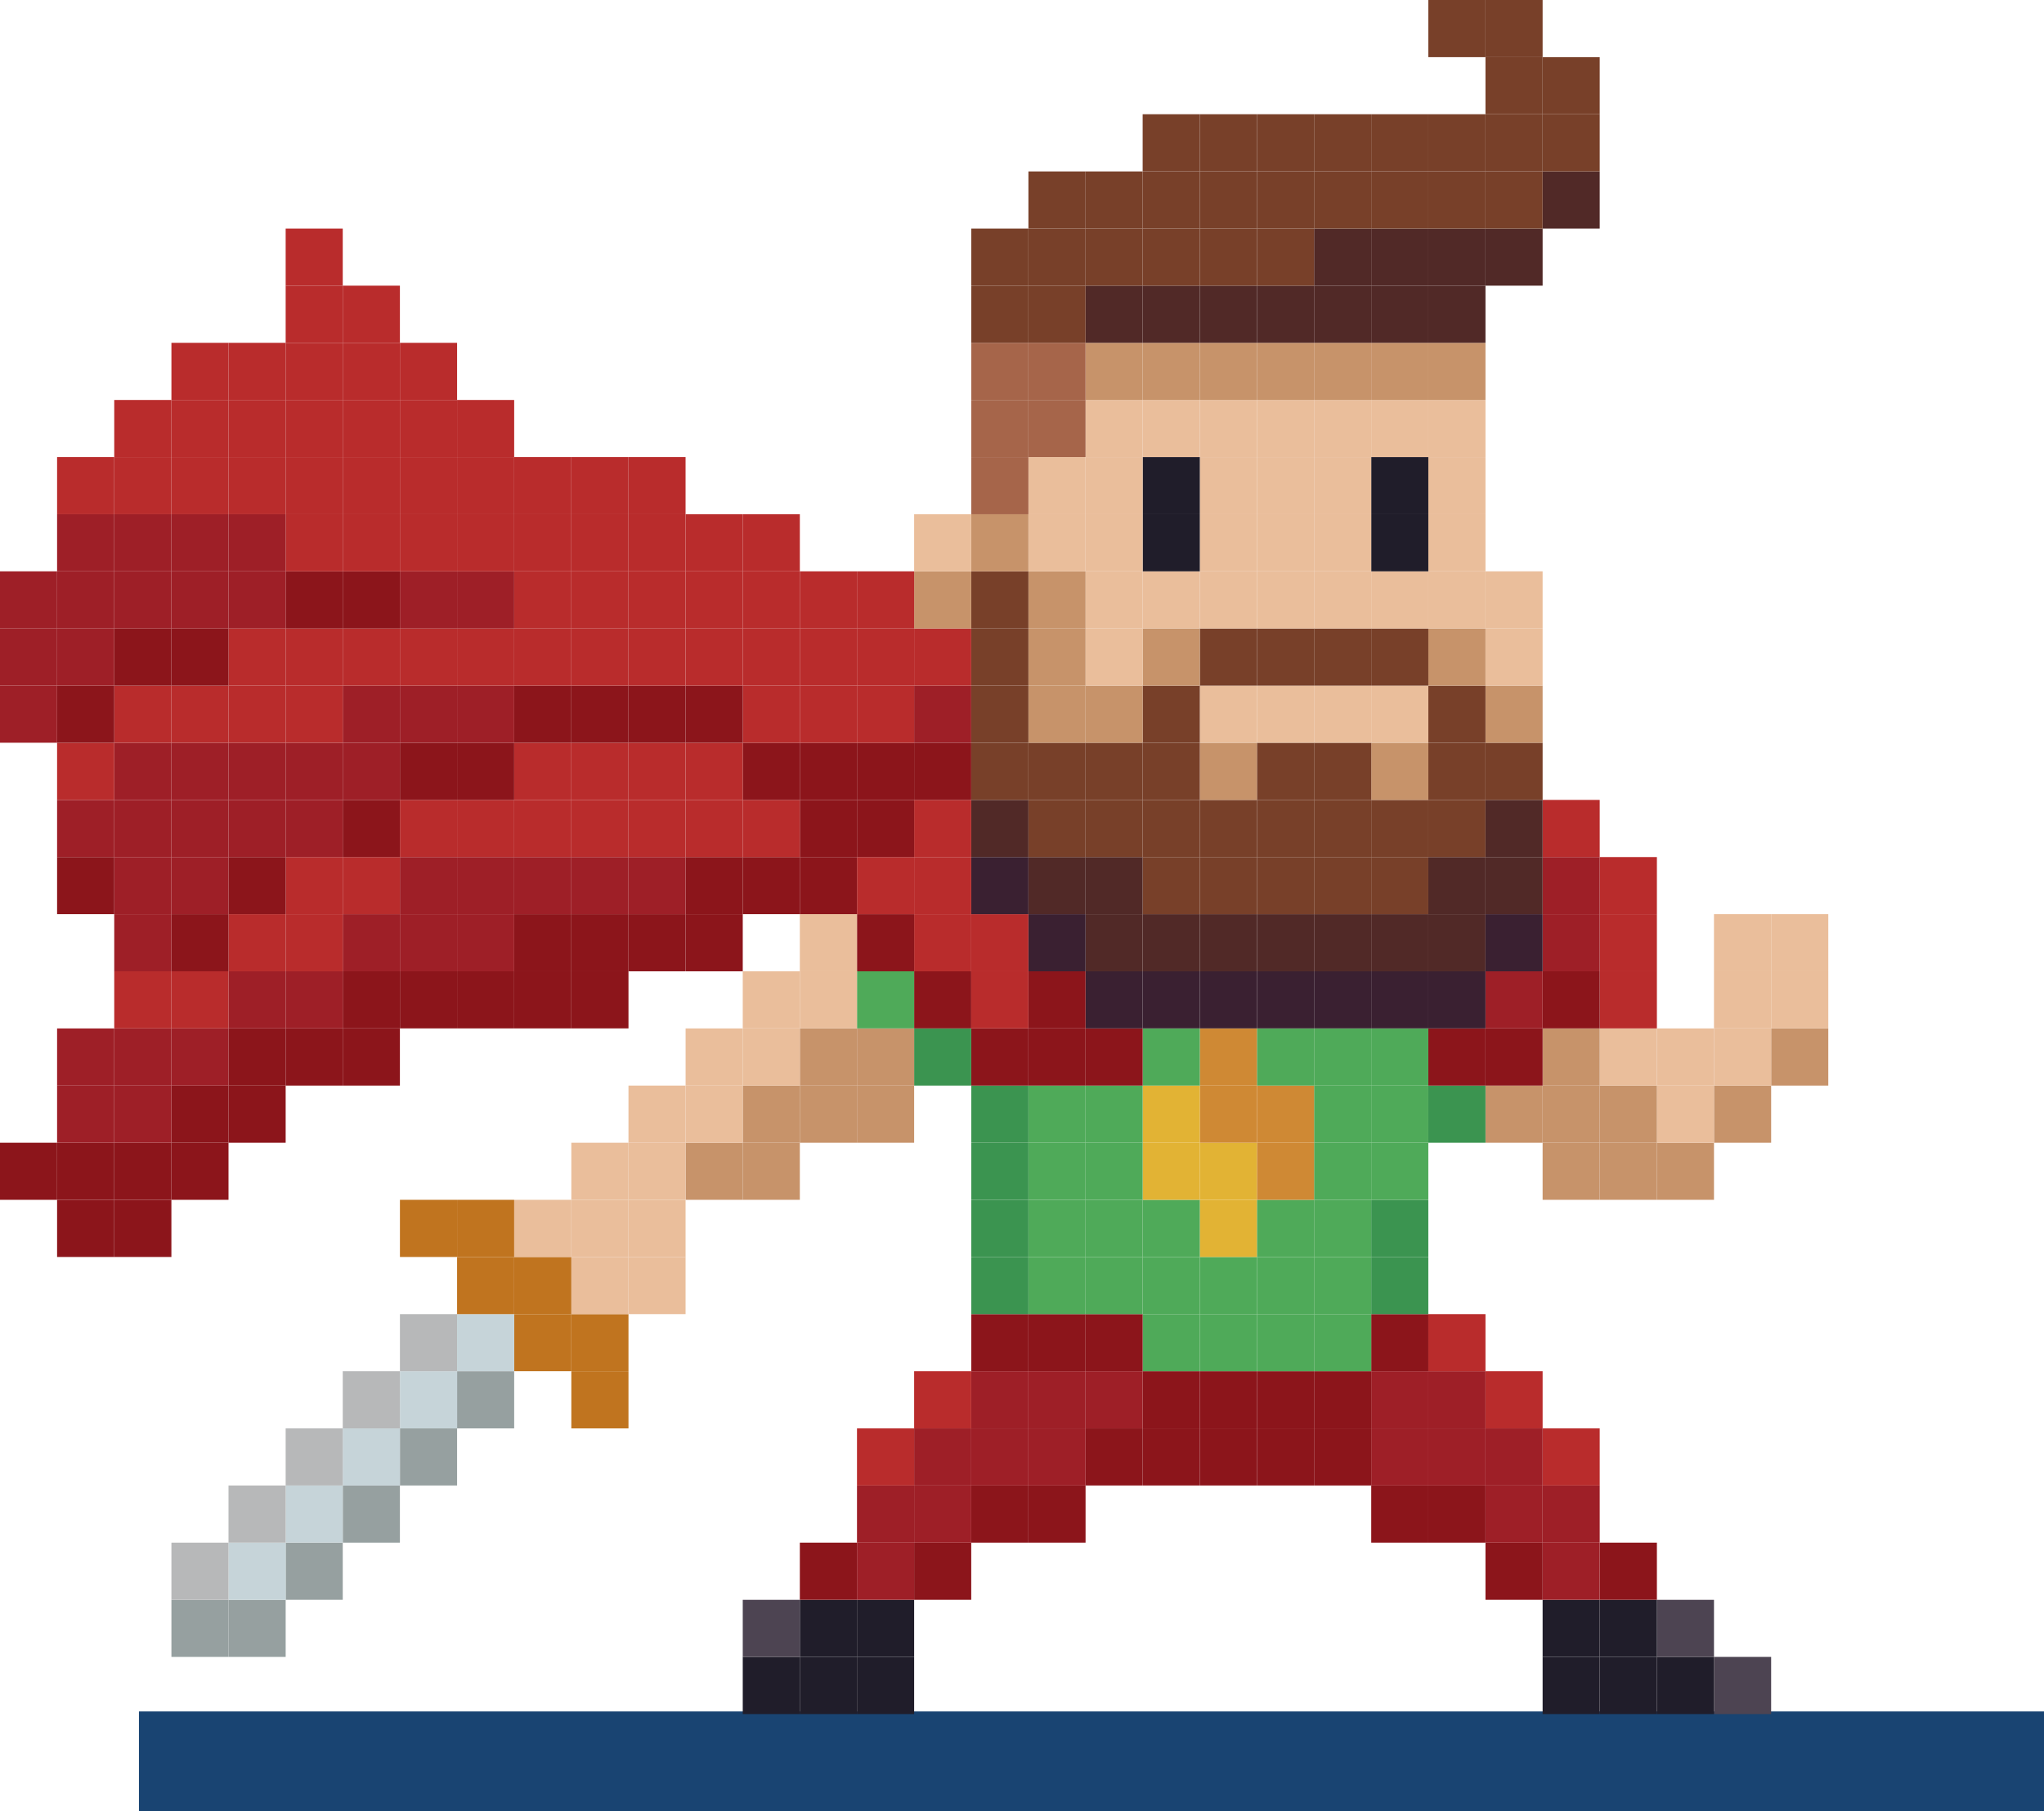 <svg xmlns="http://www.w3.org/2000/svg" viewBox="0 0 654.49 580"><defs><style>.cls-1{fill:#194472;}.cls-2{fill:#9e1f27;}.cls-3{fill:#c7936a;}.cls-4{fill:#eabe9b;}.cls-5{fill:#4d4452;}.cls-6{fill:#201d2a;}.cls-7{fill:#8c151b;}.cls-8{fill:#b92c2c;}.cls-9{fill:#512927;}.cls-10{fill:#784029;}.cls-11{fill:#3a2031;}.cls-12{fill:#3b9450;}.cls-13{fill:#4faa59;}.cls-14{fill:#cf8934;}.cls-15{fill:#e2b334;}.cls-16{fill:#a6654a;}.cls-17{fill:#c0741f;}.cls-18{fill:#96a0a0;}.cls-19{fill:#c6d4d9;}.cls-20{fill:#b7b8b9;}</style></defs><title>man_1</title><g id="Слой_2" data-name="Слой 2"><g id="Слайд_1" data-name="Слайд 1"><g id="Игровые_ватоматы" data-name="Игровые ватоматы"><rect class="cls-1" x="44.49" y="548" width="610" height="32"/><rect class="cls-2" x="292.71" y="219.54" width="18.28" height="18.28"/><rect class="cls-3" x="567.12" y="329.3" width="18.3" height="18.3"/><rect class="cls-4" x="567.12" y="311.01" width="18.3" height="18.28"/><rect class="cls-4" x="567.12" y="292.71" width="18.3" height="18.3"/><rect class="cls-5" x="548.82" y="530.54" width="18.3" height="18.3"/><rect class="cls-3" x="548.82" y="347.6" width="18.3" height="18.3"/><rect class="cls-4" x="548.82" y="329.3" width="18.3" height="18.3"/><rect class="cls-4" x="548.82" y="311.01" width="18.3" height="18.28"/><rect class="cls-4" x="548.82" y="292.71" width="18.3" height="18.3"/><rect class="cls-6" x="530.54" y="530.54" width="18.28" height="18.3"/><rect class="cls-5" x="530.54" y="512.26" width="18.28" height="18.28"/><rect class="cls-3" x="530.54" y="365.9" width="18.28" height="18.28"/><rect class="cls-4" x="530.54" y="347.6" width="18.28" height="18.3"/><rect class="cls-4" x="530.54" y="329.3" width="18.28" height="18.3"/><rect class="cls-6" x="512.24" y="530.54" width="18.3" height="18.3"/><rect class="cls-6" x="512.24" y="512.26" width="18.3" height="18.28"/><rect class="cls-7" x="512.24" y="493.95" width="18.3" height="18.3"/><rect class="cls-3" x="512.24" y="365.9" width="18.3" height="18.28"/><rect class="cls-3" x="512.24" y="347.6" width="18.3" height="18.3"/><rect class="cls-4" x="512.24" y="329.3" width="18.3" height="18.3"/><rect class="cls-8" x="512.24" y="311.01" width="18.3" height="18.28"/><rect class="cls-8" x="512.24" y="292.71" width="18.3" height="18.3"/><rect class="cls-8" x="512.24" y="274.43" width="18.3" height="18.28"/><rect class="cls-6" x="493.95" y="530.54" width="18.28" height="18.3"/><rect class="cls-6" x="493.95" y="512.26" width="18.28" height="18.28"/><rect class="cls-2" x="493.95" y="493.95" width="18.28" height="18.3"/><rect class="cls-2" x="493.95" y="475.65" width="18.28" height="18.3"/><rect class="cls-8" x="493.95" y="457.37" width="18.28" height="18.28"/><rect class="cls-3" x="493.95" y="365.9" width="18.28" height="18.28"/><rect class="cls-3" x="493.95" y="347.6" width="18.28" height="18.3"/><rect class="cls-3" x="493.95" y="329.3" width="18.28" height="18.3"/><rect class="cls-7" x="493.95" y="311.01" width="18.28" height="18.28"/><rect class="cls-2" x="493.95" y="292.71" width="18.28" height="18.3"/><rect class="cls-2" x="493.95" y="274.43" width="18.28" height="18.28"/><rect class="cls-8" x="493.95" y="256.13" width="18.28" height="18.3"/><rect class="cls-9" x="493.95" y="54.89" width="18.28" height="18.3"/><rect class="cls-10" x="493.95" y="36.58" width="18.28" height="18.3"/><rect class="cls-10" x="493.95" y="18.3" width="18.28" height="18.28"/><rect class="cls-7" x="475.65" y="493.95" width="18.3" height="18.3"/><rect class="cls-2" x="475.65" y="475.65" width="18.3" height="18.3"/><rect class="cls-2" x="475.65" y="457.37" width="18.3" height="18.28"/><rect class="cls-8" x="475.65" y="439.07" width="18.3" height="18.3"/><rect class="cls-3" x="475.65" y="347.6" width="18.3" height="18.3"/><rect class="cls-7" x="475.65" y="329.3" width="18.3" height="18.3"/><rect class="cls-2" x="475.65" y="311.01" width="18.3" height="18.28"/><rect class="cls-11" x="475.65" y="292.71" width="18.3" height="18.3"/><rect class="cls-9" x="475.65" y="274.43" width="18.3" height="18.28"/><rect class="cls-9" x="475.65" y="256.13" width="18.3" height="18.3"/><rect class="cls-10" x="475.65" y="237.83" width="18.3" height="18.3"/><rect class="cls-3" x="475.65" y="219.54" width="18.3" height="18.28"/><rect class="cls-4" x="475.65" y="201.24" width="18.3" height="18.3"/><rect class="cls-4" x="475.65" y="182.94" width="18.3" height="18.3"/><rect class="cls-9" x="475.65" y="73.19" width="18.3" height="18.28"/><rect class="cls-10" x="475.65" y="54.89" width="18.3" height="18.3"/><rect class="cls-10" x="475.65" y="36.58" width="18.3" height="18.3"/><rect class="cls-10" x="475.65" y="18.3" width="18.3" height="18.28"/><rect class="cls-10" x="475.65" width="18.3" height="18.3"/><rect class="cls-7" x="457.35" y="475.65" width="18.3" height="18.3"/><rect class="cls-2" x="457.35" y="457.37" width="18.3" height="18.28"/><rect class="cls-2" x="457.35" y="439.07" width="18.3" height="18.3"/><rect class="cls-8" x="457.35" y="420.78" width="18.3" height="18.28"/><rect class="cls-12" x="457.35" y="347.6" width="18.3" height="18.3"/><rect class="cls-7" x="457.35" y="329.3" width="18.3" height="18.3"/><rect class="cls-11" x="457.35" y="311.01" width="18.3" height="18.28"/><rect class="cls-9" x="457.35" y="292.71" width="18.3" height="18.3"/><rect class="cls-9" x="457.35" y="274.43" width="18.3" height="18.28"/><rect class="cls-10" x="457.35" y="256.13" width="18.3" height="18.3"/><rect class="cls-10" x="457.35" y="237.83" width="18.3" height="18.3"/><rect class="cls-10" x="457.35" y="219.54" width="18.3" height="18.28"/><rect class="cls-3" x="457.35" y="201.24" width="18.3" height="18.3"/><rect class="cls-4" x="457.35" y="182.94" width="18.3" height="18.3"/><rect class="cls-4" x="457.35" y="164.66" width="18.3" height="18.28"/><rect class="cls-4" x="457.35" y="146.36" width="18.3" height="18.3"/><rect class="cls-4" x="457.35" y="128.07" width="18.3" height="18.28"/><rect class="cls-3" x="457.35" y="109.77" width="18.3" height="18.3"/><rect class="cls-9" x="457.35" y="91.47" width="18.3" height="18.3"/><rect class="cls-9" x="457.35" y="73.19" width="18.3" height="18.28"/><rect class="cls-10" x="457.35" y="54.89" width="18.3" height="18.3"/><rect class="cls-10" x="457.35" y="36.58" width="18.3" height="18.3"/><rect class="cls-10" x="457.35" width="18.3" height="18.3"/><rect class="cls-7" x="439.07" y="475.65" width="18.28" height="18.3"/><rect class="cls-2" x="439.07" y="457.37" width="18.28" height="18.28"/><rect class="cls-2" x="439.07" y="439.07" width="18.28" height="18.3"/><rect class="cls-7" x="439.07" y="420.78" width="18.28" height="18.28"/><rect class="cls-12" x="439.07" y="402.48" width="18.28" height="18.3"/><rect class="cls-12" x="439.07" y="384.18" width="18.28" height="18.3"/><rect class="cls-13" x="439.07" y="365.9" width="18.28" height="18.28"/><rect class="cls-13" x="439.07" y="347.6" width="18.28" height="18.3"/><rect class="cls-13" x="439.07" y="329.3" width="18.28" height="18.3"/><rect class="cls-11" x="439.07" y="311.01" width="18.28" height="18.28"/><rect class="cls-9" x="439.07" y="292.71" width="18.28" height="18.3"/><rect class="cls-10" x="439.07" y="274.43" width="18.28" height="18.28"/><rect class="cls-10" x="439.07" y="256.13" width="18.28" height="18.3"/><rect class="cls-3" x="439.07" y="237.83" width="18.28" height="18.3"/><rect class="cls-4" x="439.07" y="219.54" width="18.28" height="18.28"/><rect class="cls-10" x="439.07" y="201.24" width="18.28" height="18.3"/><rect class="cls-4" x="439.07" y="182.94" width="18.28" height="18.3"/><rect class="cls-6" x="439.07" y="164.66" width="18.28" height="18.28"/><rect class="cls-6" x="439.07" y="146.36" width="18.28" height="18.3"/><rect class="cls-4" x="439.07" y="128.07" width="18.28" height="18.28"/><rect class="cls-3" x="439.07" y="109.77" width="18.28" height="18.3"/><rect class="cls-9" x="439.07" y="91.47" width="18.28" height="18.3"/><rect class="cls-9" x="439.07" y="73.19" width="18.28" height="18.28"/><rect class="cls-10" x="439.07" y="54.89" width="18.28" height="18.3"/><rect class="cls-10" x="439.07" y="36.58" width="18.28" height="18.3"/><rect class="cls-7" x="420.77" y="457.37" width="18.3" height="18.28"/><rect class="cls-7" x="420.77" y="439.07" width="18.3" height="18.3"/><rect class="cls-13" x="420.77" y="420.78" width="18.3" height="18.28"/><rect class="cls-13" x="420.77" y="402.48" width="18.3" height="18.3"/><rect class="cls-13" x="420.77" y="384.18" width="18.3" height="18.3"/><rect class="cls-13" x="420.77" y="365.9" width="18.3" height="18.28"/><rect class="cls-13" x="420.77" y="347.6" width="18.3" height="18.3"/><rect class="cls-13" x="420.77" y="329.3" width="18.3" height="18.3"/><rect class="cls-11" x="420.77" y="311.01" width="18.3" height="18.28"/><rect class="cls-9" x="420.77" y="292.71" width="18.3" height="18.3"/><rect class="cls-10" x="420.77" y="274.43" width="18.3" height="18.28"/><rect class="cls-10" x="420.77" y="256.13" width="18.3" height="18.3"/><rect class="cls-10" x="420.77" y="237.83" width="18.3" height="18.3"/><rect class="cls-4" x="420.77" y="219.54" width="18.3" height="18.28"/><rect class="cls-10" x="420.77" y="201.24" width="18.3" height="18.3"/><rect class="cls-4" x="420.77" y="182.94" width="18.3" height="18.3"/><rect class="cls-4" x="420.77" y="164.66" width="18.3" height="18.28"/><rect class="cls-4" x="420.77" y="146.36" width="18.3" height="18.3"/><rect class="cls-4" x="420.77" y="128.07" width="18.3" height="18.28"/><rect class="cls-3" x="420.77" y="109.77" width="18.3" height="18.3"/><rect class="cls-9" x="420.77" y="91.47" width="18.3" height="18.3"/><rect class="cls-9" x="420.77" y="73.19" width="18.3" height="18.28"/><rect class="cls-10" x="420.77" y="54.89" width="18.3" height="18.3"/><rect class="cls-10" x="420.77" y="36.58" width="18.3" height="18.3"/><rect class="cls-7" x="402.47" y="457.37" width="18.3" height="18.28"/><rect class="cls-7" x="402.47" y="439.07" width="18.3" height="18.3"/><rect class="cls-13" x="402.47" y="420.78" width="18.3" height="18.28"/><rect class="cls-13" x="402.47" y="402.48" width="18.3" height="18.3"/><rect class="cls-13" x="402.47" y="384.18" width="18.3" height="18.3"/><rect class="cls-14" x="402.47" y="365.9" width="18.3" height="18.28"/><rect class="cls-14" x="402.47" y="347.6" width="18.3" height="18.3"/><rect class="cls-13" x="402.47" y="329.3" width="18.3" height="18.3"/><rect class="cls-11" x="402.47" y="311.01" width="18.3" height="18.28"/><rect class="cls-9" x="402.47" y="292.71" width="18.3" height="18.3"/><rect class="cls-10" x="402.47" y="274.43" width="18.3" height="18.28"/><rect class="cls-10" x="402.47" y="256.13" width="18.3" height="18.3"/><rect class="cls-10" x="402.47" y="237.83" width="18.3" height="18.3"/><rect class="cls-4" x="402.47" y="219.54" width="18.3" height="18.28"/><rect class="cls-10" x="402.47" y="201.24" width="18.3" height="18.3"/><rect class="cls-4" x="402.47" y="182.94" width="18.3" height="18.3"/><rect class="cls-4" x="402.47" y="164.66" width="18.3" height="18.28"/><rect class="cls-4" x="402.47" y="146.36" width="18.3" height="18.3"/><rect class="cls-4" x="402.47" y="128.07" width="18.3" height="18.28"/><rect class="cls-3" x="402.47" y="109.77" width="18.3" height="18.3"/><rect class="cls-9" x="402.47" y="91.47" width="18.3" height="18.3"/><rect class="cls-10" x="402.47" y="73.19" width="18.3" height="18.28"/><rect class="cls-10" x="402.47" y="54.89" width="18.3" height="18.3"/><rect class="cls-10" x="402.47" y="36.58" width="18.3" height="18.3"/><rect class="cls-7" x="384.18" y="457.37" width="18.28" height="18.28"/><rect class="cls-7" x="384.18" y="439.07" width="18.28" height="18.3"/><rect class="cls-13" x="384.18" y="420.78" width="18.28" height="18.28"/><rect class="cls-13" x="384.18" y="402.48" width="18.28" height="18.3"/><rect class="cls-15" x="384.18" y="384.18" width="18.28" height="18.3"/><rect class="cls-15" x="384.18" y="365.9" width="18.28" height="18.28"/><rect class="cls-14" x="384.18" y="347.6" width="18.28" height="18.3"/><rect class="cls-14" x="384.18" y="329.3" width="18.28" height="18.3"/><rect class="cls-11" x="384.18" y="311.01" width="18.28" height="18.28"/><rect class="cls-9" x="384.18" y="292.71" width="18.28" height="18.3"/><rect class="cls-10" x="384.18" y="274.43" width="18.28" height="18.28"/><rect class="cls-10" x="384.18" y="256.13" width="18.28" height="18.3"/><rect class="cls-3" x="384.18" y="237.83" width="18.28" height="18.3"/><rect class="cls-4" x="384.18" y="219.54" width="18.28" height="18.28"/><rect class="cls-10" x="384.18" y="201.24" width="18.28" height="18.3"/><rect class="cls-4" x="384.18" y="182.94" width="18.28" height="18.3"/><rect class="cls-4" x="384.18" y="164.66" width="18.28" height="18.28"/><rect class="cls-4" x="384.18" y="146.36" width="18.28" height="18.3"/><rect class="cls-4" x="384.18" y="128.07" width="18.28" height="18.28"/><rect class="cls-3" x="384.18" y="109.77" width="18.28" height="18.3"/><rect class="cls-9" x="384.18" y="91.47" width="18.28" height="18.3"/><rect class="cls-10" x="384.18" y="73.19" width="18.28" height="18.28"/><rect class="cls-10" x="384.18" y="54.89" width="18.28" height="18.3"/><rect class="cls-10" x="384.18" y="36.58" width="18.28" height="18.3"/><rect class="cls-7" x="365.88" y="457.37" width="18.3" height="18.28"/><rect class="cls-7" x="365.88" y="439.07" width="18.3" height="18.3"/><rect class="cls-13" x="365.88" y="420.78" width="18.3" height="18.28"/><rect class="cls-13" x="365.88" y="402.48" width="18.3" height="18.3"/><rect class="cls-13" x="365.88" y="384.18" width="18.3" height="18.3"/><rect class="cls-15" x="365.88" y="365.9" width="18.3" height="18.28"/><rect class="cls-15" x="365.88" y="347.6" width="18.3" height="18.3"/><rect class="cls-13" x="365.88" y="329.3" width="18.3" height="18.3"/><rect class="cls-11" x="365.88" y="311.01" width="18.3" height="18.28"/><rect class="cls-9" x="365.88" y="292.71" width="18.3" height="18.3"/><rect class="cls-10" x="365.88" y="274.43" width="18.3" height="18.28"/><rect class="cls-10" x="365.88" y="256.13" width="18.3" height="18.3"/><rect class="cls-10" x="365.88" y="237.83" width="18.3" height="18.3"/><rect class="cls-10" x="365.88" y="219.54" width="18.3" height="18.28"/><rect class="cls-3" x="365.88" y="201.24" width="18.3" height="18.3"/><rect class="cls-4" x="365.88" y="182.94" width="18.3" height="18.3"/><rect class="cls-6" x="365.88" y="164.66" width="18.3" height="18.28"/><rect class="cls-6" x="365.88" y="146.36" width="18.3" height="18.3"/><rect class="cls-4" x="365.88" y="128.07" width="18.3" height="18.28"/><rect class="cls-3" x="365.88" y="109.77" width="18.3" height="18.3"/><rect class="cls-9" x="365.88" y="91.47" width="18.3" height="18.3"/><rect class="cls-10" x="365.88" y="73.19" width="18.3" height="18.28"/><rect class="cls-10" x="365.88" y="54.89" width="18.3" height="18.3"/><rect class="cls-10" x="365.88" y="36.58" width="18.3" height="18.3"/><rect class="cls-7" x="347.6" y="457.37" width="18.28" height="18.28"/><rect class="cls-2" x="347.6" y="439.07" width="18.28" height="18.3"/><rect class="cls-7" x="347.6" y="420.78" width="18.28" height="18.28"/><rect class="cls-13" x="347.6" y="402.48" width="18.28" height="18.3"/><rect class="cls-13" x="347.6" y="384.18" width="18.28" height="18.3"/><rect class="cls-13" x="347.6" y="365.9" width="18.28" height="18.28"/><rect class="cls-13" x="347.6" y="347.6" width="18.28" height="18.3"/><rect class="cls-7" x="347.6" y="329.3" width="18.28" height="18.3"/><rect class="cls-11" x="347.6" y="311.01" width="18.28" height="18.28"/><rect class="cls-9" x="347.6" y="292.71" width="18.28" height="18.3"/><rect class="cls-9" x="347.6" y="274.43" width="18.28" height="18.28"/><rect class="cls-10" x="347.6" y="256.13" width="18.28" height="18.3"/><rect class="cls-10" x="347.6" y="237.83" width="18.28" height="18.3"/><rect class="cls-3" x="347.6" y="219.54" width="18.28" height="18.28"/><rect class="cls-4" x="347.6" y="201.24" width="18.28" height="18.3"/><rect class="cls-4" x="347.6" y="182.94" width="18.28" height="18.3"/><rect class="cls-4" x="347.6" y="164.66" width="18.28" height="18.28"/><rect class="cls-4" x="347.6" y="146.36" width="18.28" height="18.3"/><rect class="cls-4" x="347.6" y="128.07" width="18.28" height="18.28"/><rect class="cls-3" x="347.6" y="109.77" width="18.28" height="18.3"/><rect class="cls-9" x="347.6" y="91.47" width="18.28" height="18.3"/><rect class="cls-10" x="347.6" y="73.19" width="18.28" height="18.28"/><rect class="cls-10" x="347.6" y="54.89" width="18.28" height="18.3"/><rect class="cls-7" x="329.3" y="475.65" width="18.3" height="18.3"/><rect class="cls-2" x="329.3" y="457.37" width="18.3" height="18.28"/><rect class="cls-2" x="329.3" y="439.07" width="18.3" height="18.3"/><rect class="cls-7" x="329.3" y="420.78" width="18.3" height="18.28"/><rect class="cls-13" x="329.3" y="402.48" width="18.3" height="18.3"/><rect class="cls-13" x="329.3" y="384.18" width="18.3" height="18.3"/><rect class="cls-13" x="329.3" y="365.9" width="18.3" height="18.28"/><rect class="cls-13" x="329.3" y="347.6" width="18.3" height="18.3"/><rect class="cls-7" x="329.3" y="329.3" width="18.3" height="18.3"/><rect class="cls-7" x="329.3" y="311.01" width="18.3" height="18.28"/><rect class="cls-11" x="329.3" y="292.71" width="18.3" height="18.3"/><rect class="cls-9" x="329.3" y="274.43" width="18.3" height="18.28"/><rect class="cls-10" x="329.3" y="256.13" width="18.3" height="18.3"/><rect class="cls-10" x="329.3" y="237.83" width="18.3" height="18.3"/><rect class="cls-3" x="329.3" y="219.54" width="18.3" height="18.28"/><rect class="cls-3" x="329.3" y="201.24" width="18.3" height="18.3"/><rect class="cls-3" x="329.3" y="182.94" width="18.3" height="18.3"/><rect class="cls-4" x="329.3" y="164.66" width="18.3" height="18.28"/><rect class="cls-4" x="329.3" y="146.36" width="18.3" height="18.3"/><rect class="cls-16" x="329.3" y="128.07" width="18.3" height="18.28"/><rect class="cls-16" x="329.3" y="109.77" width="18.3" height="18.3"/><rect class="cls-10" x="329.3" y="91.47" width="18.3" height="18.3"/><rect class="cls-10" x="329.3" y="73.19" width="18.3" height="18.28"/><rect class="cls-10" x="329.3" y="54.89" width="18.3" height="18.3"/><rect class="cls-7" x="311" y="475.65" width="18.3" height="18.3"/><rect class="cls-2" x="311" y="457.37" width="18.3" height="18.28"/><rect class="cls-2" x="311" y="439.07" width="18.3" height="18.3"/><rect class="cls-7" x="311" y="420.78" width="18.3" height="18.28"/><rect class="cls-12" x="311" y="402.48" width="18.3" height="18.3"/><rect class="cls-12" x="311" y="384.18" width="18.3" height="18.3"/><rect class="cls-12" x="311" y="365.9" width="18.3" height="18.28"/><rect class="cls-12" x="311" y="347.6" width="18.3" height="18.3"/><rect class="cls-7" x="311" y="329.3" width="18.3" height="18.3"/><rect class="cls-8" x="311" y="311.01" width="18.3" height="18.28"/><rect class="cls-8" x="311" y="292.71" width="18.3" height="18.3"/><rect class="cls-11" x="311" y="274.43" width="18.3" height="18.28"/><rect class="cls-9" x="311" y="256.13" width="18.3" height="18.3"/><rect class="cls-10" x="311" y="237.83" width="18.3" height="18.3"/><rect class="cls-10" x="311" y="219.54" width="18.3" height="18.28"/><rect class="cls-10" x="311" y="201.24" width="18.3" height="18.3"/><rect class="cls-10" x="311" y="182.94" width="18.3" height="18.3"/><rect class="cls-3" x="311" y="164.66" width="18.3" height="18.28"/><rect class="cls-16" x="311" y="146.36" width="18.3" height="18.3"/><rect class="cls-16" x="311" y="128.07" width="18.3" height="18.28"/><rect class="cls-16" x="311" y="109.77" width="18.3" height="18.3"/><rect class="cls-10" x="311" y="91.47" width="18.3" height="18.3"/><rect class="cls-10" x="311" y="73.19" width="18.3" height="18.28"/><rect class="cls-7" x="292.71" y="493.95" width="18.28" height="18.3"/><rect class="cls-2" x="292.71" y="475.65" width="18.28" height="18.3"/><rect class="cls-2" x="292.71" y="457.37" width="18.28" height="18.28"/><rect class="cls-8" x="292.71" y="439.07" width="18.28" height="18.3"/><rect class="cls-12" x="292.71" y="329.3" width="18.28" height="18.3"/><rect class="cls-7" x="292.71" y="311.01" width="18.28" height="18.28"/><rect class="cls-8" x="292.71" y="292.71" width="18.28" height="18.3"/><rect class="cls-8" x="292.71" y="274.43" width="18.28" height="18.28"/><rect class="cls-8" x="292.71" y="256.13" width="18.28" height="18.3"/><rect class="cls-7" x="292.71" y="237.83" width="18.28" height="18.3"/><rect class="cls-8" x="292.71" y="201.24" width="18.28" height="18.3"/><rect class="cls-3" x="292.71" y="182.94" width="18.28" height="18.3"/><rect class="cls-4" x="292.71" y="164.66" width="18.28" height="18.28"/><rect class="cls-6" x="274.41" y="530.54" width="18.3" height="18.3"/><rect class="cls-6" x="274.41" y="512.26" width="18.3" height="18.28"/><rect class="cls-2" x="274.41" y="493.95" width="18.3" height="18.3"/><rect class="cls-2" x="274.41" y="475.65" width="18.3" height="18.3"/><rect class="cls-8" x="274.41" y="457.37" width="18.3" height="18.28"/><rect class="cls-3" x="274.41" y="347.6" width="18.3" height="18.3"/><rect class="cls-3" x="274.41" y="329.3" width="18.3" height="18.3"/><rect class="cls-13" x="274.41" y="311.01" width="18.3" height="18.28"/><rect class="cls-7" x="274.41" y="292.71" width="18.3" height="18.3"/><rect class="cls-8" x="274.41" y="274.43" width="18.3" height="18.28"/><rect class="cls-7" x="274.41" y="256.13" width="18.3" height="18.3"/><rect class="cls-7" x="274.41" y="237.83" width="18.3" height="18.3"/><rect class="cls-8" x="274.41" y="219.54" width="18.3" height="18.28"/><rect class="cls-8" x="274.41" y="201.24" width="18.3" height="18.3"/><rect class="cls-8" x="274.41" y="182.94" width="18.3" height="18.3"/><rect class="cls-6" x="256.11" y="530.54" width="18.3" height="18.3"/><rect class="cls-6" x="256.11" y="512.26" width="18.3" height="18.28"/><rect class="cls-7" x="256.11" y="493.95" width="18.3" height="18.3"/><rect class="cls-3" x="256.11" y="347.6" width="18.3" height="18.3"/><rect class="cls-3" x="256.11" y="329.3" width="18.3" height="18.3"/><rect class="cls-4" x="256.11" y="311.01" width="18.3" height="18.28"/><rect class="cls-4" x="256.11" y="292.71" width="18.3" height="18.3"/><rect class="cls-7" x="256.11" y="274.43" width="18.3" height="18.28"/><rect class="cls-7" x="256.11" y="256.13" width="18.3" height="18.3"/><rect class="cls-7" x="256.11" y="237.83" width="18.3" height="18.3"/><rect class="cls-8" x="256.11" y="219.54" width="18.3" height="18.28"/><rect class="cls-8" x="256.11" y="201.24" width="18.3" height="18.3"/><rect class="cls-8" x="256.11" y="182.94" width="18.3" height="18.3"/><rect class="cls-6" x="237.83" y="530.54" width="18.28" height="18.3"/><rect class="cls-5" x="237.83" y="512.26" width="18.28" height="18.28"/><rect class="cls-3" x="237.83" y="365.9" width="18.28" height="18.28"/><rect class="cls-3" x="237.83" y="347.6" width="18.28" height="18.3"/><rect class="cls-4" x="237.83" y="329.3" width="18.28" height="18.3"/><rect class="cls-4" x="237.83" y="311.01" width="18.28" height="18.28"/><rect class="cls-7" x="237.83" y="274.43" width="18.28" height="18.28"/><rect class="cls-8" x="237.83" y="256.13" width="18.28" height="18.3"/><rect class="cls-7" x="237.83" y="237.83" width="18.28" height="18.3"/><rect class="cls-8" x="237.83" y="219.54" width="18.28" height="18.28"/><rect class="cls-8" x="237.83" y="201.24" width="18.28" height="18.3"/><rect class="cls-8" x="237.83" y="182.94" width="18.28" height="18.3"/><rect class="cls-8" x="237.83" y="164.66" width="18.28" height="18.28"/><rect class="cls-3" x="219.53" y="365.9" width="18.3" height="18.28"/><rect class="cls-4" x="219.53" y="347.6" width="18.3" height="18.3"/><rect class="cls-4" x="219.53" y="329.3" width="18.3" height="18.3"/><rect class="cls-7" x="219.53" y="292.71" width="18.3" height="18.3"/><rect class="cls-7" x="219.53" y="274.43" width="18.3" height="18.28"/><rect class="cls-8" x="219.53" y="256.13" width="18.3" height="18.3"/><rect class="cls-8" x="219.53" y="237.83" width="18.3" height="18.3"/><rect class="cls-7" x="219.53" y="219.54" width="18.3" height="18.28"/><rect class="cls-8" x="219.53" y="201.24" width="18.3" height="18.3"/><rect class="cls-8" x="219.53" y="182.94" width="18.3" height="18.3"/><rect class="cls-8" x="219.53" y="164.66" width="18.3" height="18.28"/><rect class="cls-4" x="201.24" y="402.48" width="18.28" height="18.3"/><rect class="cls-4" x="201.24" y="384.18" width="18.28" height="18.3"/><rect class="cls-4" x="201.24" y="365.9" width="18.28" height="18.28"/><rect class="cls-4" x="201.24" y="347.6" width="18.28" height="18.3"/><rect class="cls-7" x="201.24" y="292.71" width="18.28" height="18.3"/><rect class="cls-2" x="201.24" y="274.43" width="18.28" height="18.28"/><rect class="cls-8" x="201.24" y="256.13" width="18.28" height="18.3"/><rect class="cls-8" x="201.24" y="237.83" width="18.28" height="18.3"/><rect class="cls-7" x="201.24" y="219.54" width="18.28" height="18.28"/><rect class="cls-8" x="201.24" y="201.24" width="18.28" height="18.3"/><rect class="cls-8" x="201.24" y="182.94" width="18.28" height="18.3"/><rect class="cls-8" x="201.24" y="164.66" width="18.28" height="18.28"/><rect class="cls-8" x="201.24" y="146.36" width="18.28" height="18.3"/><rect class="cls-17" x="182.94" y="439.07" width="18.3" height="18.3"/><rect class="cls-17" x="182.94" y="420.78" width="18.3" height="18.28"/><rect class="cls-4" x="182.94" y="402.48" width="18.3" height="18.3"/><rect class="cls-4" x="182.94" y="384.18" width="18.3" height="18.3"/><rect class="cls-4" x="182.94" y="365.9" width="18.3" height="18.28"/><rect class="cls-7" x="182.94" y="311.01" width="18.3" height="18.28"/><rect class="cls-7" x="182.94" y="292.71" width="18.3" height="18.3"/><rect class="cls-2" x="182.94" y="274.43" width="18.3" height="18.28"/><rect class="cls-8" x="182.94" y="256.13" width="18.3" height="18.3"/><rect class="cls-8" x="182.94" y="237.83" width="18.3" height="18.3"/><rect class="cls-7" x="182.94" y="219.54" width="18.3" height="18.28"/><rect class="cls-8" x="182.94" y="201.24" width="18.3" height="18.3"/><rect class="cls-8" x="182.94" y="182.94" width="18.3" height="18.3"/><rect class="cls-8" x="182.94" y="164.66" width="18.3" height="18.28"/><rect class="cls-8" x="182.94" y="146.36" width="18.3" height="18.3"/><rect class="cls-17" x="164.64" y="420.78" width="18.3" height="18.28"/><rect class="cls-17" x="164.64" y="402.48" width="18.3" height="18.3"/><rect class="cls-4" x="164.64" y="384.18" width="18.3" height="18.3"/><rect class="cls-7" x="164.64" y="311.01" width="18.3" height="18.28"/><rect class="cls-7" x="164.64" y="292.71" width="18.3" height="18.3"/><rect class="cls-2" x="164.64" y="274.43" width="18.3" height="18.28"/><rect class="cls-8" x="164.64" y="256.13" width="18.3" height="18.3"/><rect class="cls-8" x="164.64" y="237.83" width="18.3" height="18.3"/><rect class="cls-7" x="164.64" y="219.54" width="18.3" height="18.28"/><rect class="cls-8" x="164.64" y="201.24" width="18.3" height="18.3"/><rect class="cls-8" x="164.64" y="182.94" width="18.3" height="18.3"/><rect class="cls-8" x="164.64" y="164.66" width="18.3" height="18.28"/><rect class="cls-8" x="164.64" y="146.36" width="18.3" height="18.3"/><rect class="cls-18" x="146.36" y="439.07" width="18.28" height="18.3"/><rect class="cls-19" x="146.36" y="420.78" width="18.28" height="18.28"/><rect class="cls-17" x="146.36" y="402.48" width="18.28" height="18.3"/><rect class="cls-17" x="146.36" y="384.18" width="18.28" height="18.3"/><rect class="cls-7" x="146.36" y="311.01" width="18.28" height="18.28"/><rect class="cls-2" x="146.36" y="292.71" width="18.28" height="18.3"/><rect class="cls-2" x="146.36" y="274.43" width="18.28" height="18.28"/><rect class="cls-8" x="146.36" y="256.13" width="18.28" height="18.3"/><rect class="cls-7" x="146.36" y="237.83" width="18.28" height="18.3"/><rect class="cls-2" x="146.36" y="219.54" width="18.28" height="18.28"/><rect class="cls-8" x="146.36" y="201.24" width="18.28" height="18.3"/><rect class="cls-2" x="146.36" y="182.94" width="18.28" height="18.3"/><rect class="cls-8" x="146.36" y="164.66" width="18.28" height="18.28"/><rect class="cls-8" x="146.36" y="146.36" width="18.28" height="18.3"/><rect class="cls-8" x="146.36" y="128.07" width="18.28" height="18.28"/><rect class="cls-18" x="128.06" y="457.37" width="18.3" height="18.28"/><rect class="cls-19" x="128.06" y="439.07" width="18.3" height="18.3"/><rect class="cls-20" x="128.06" y="420.78" width="18.3" height="18.28"/><rect class="cls-17" x="128.06" y="384.18" width="18.3" height="18.3"/><rect class="cls-7" x="128.06" y="311.01" width="18.3" height="18.28"/><rect class="cls-2" x="128.06" y="292.71" width="18.3" height="18.3"/><rect class="cls-2" x="128.06" y="274.43" width="18.3" height="18.28"/><rect class="cls-8" x="128.06" y="256.13" width="18.3" height="18.3"/><rect class="cls-7" x="128.06" y="237.83" width="18.3" height="18.3"/><rect class="cls-2" x="128.06" y="219.54" width="18.3" height="18.28"/><rect class="cls-8" x="128.06" y="201.24" width="18.3" height="18.3"/><rect class="cls-2" x="128.06" y="182.94" width="18.3" height="18.3"/><rect class="cls-8" x="128.06" y="164.66" width="18.3" height="18.28"/><rect class="cls-8" x="128.06" y="146.36" width="18.3" height="18.3"/><rect class="cls-8" x="128.06" y="128.07" width="18.3" height="18.28"/><rect class="cls-8" x="128.06" y="109.77" width="18.3" height="18.3"/><rect class="cls-18" x="109.75" y="475.65" width="18.3" height="18.3"/><rect class="cls-19" x="109.75" y="457.37" width="18.3" height="18.28"/><rect class="cls-20" x="109.75" y="439.07" width="18.3" height="18.3"/><rect class="cls-7" x="109.75" y="329.3" width="18.3" height="18.3"/><rect class="cls-7" x="109.75" y="311.01" width="18.3" height="18.28"/><rect class="cls-2" x="109.75" y="292.71" width="18.3" height="18.3"/><rect class="cls-8" x="109.75" y="274.43" width="18.3" height="18.28"/><rect class="cls-7" x="109.75" y="256.13" width="18.3" height="18.3"/><rect class="cls-2" x="109.75" y="237.83" width="18.3" height="18.3"/><rect class="cls-2" x="109.75" y="219.54" width="18.3" height="18.28"/><rect class="cls-8" x="109.75" y="201.24" width="18.3" height="18.3"/><rect class="cls-7" x="109.75" y="182.94" width="18.3" height="18.3"/><rect class="cls-8" x="109.75" y="164.66" width="18.3" height="18.28"/><rect class="cls-8" x="109.75" y="146.36" width="18.3" height="18.3"/><rect class="cls-8" x="109.75" y="128.07" width="18.3" height="18.28"/><rect class="cls-8" x="109.75" y="109.77" width="18.3" height="18.3"/><rect class="cls-8" x="109.75" y="91.47" width="18.3" height="18.3"/><rect class="cls-18" x="91.47" y="493.95" width="18.28" height="18.3"/><rect class="cls-19" x="91.47" y="475.65" width="18.28" height="18.3"/><rect class="cls-20" x="91.47" y="457.37" width="18.28" height="18.28"/><rect class="cls-7" x="91.47" y="329.3" width="18.28" height="18.3"/><rect class="cls-2" x="91.47" y="311.01" width="18.28" height="18.28"/><rect class="cls-8" x="91.47" y="292.71" width="18.28" height="18.3"/><rect class="cls-8" x="91.47" y="274.43" width="18.28" height="18.28"/><rect class="cls-2" x="91.47" y="256.13" width="18.28" height="18.3"/><rect class="cls-2" x="91.47" y="237.83" width="18.28" height="18.3"/><rect class="cls-8" x="91.47" y="219.54" width="18.28" height="18.28"/><rect class="cls-8" x="91.47" y="201.24" width="18.28" height="18.3"/><rect class="cls-7" x="91.47" y="182.94" width="18.28" height="18.3"/><rect class="cls-8" x="91.47" y="164.66" width="18.28" height="18.28"/><rect class="cls-8" x="91.47" y="146.36" width="18.28" height="18.3"/><rect class="cls-8" x="91.47" y="128.07" width="18.28" height="18.28"/><rect class="cls-8" x="91.47" y="109.77" width="18.28" height="18.3"/><rect class="cls-8" x="91.47" y="91.47" width="18.28" height="18.3"/><rect class="cls-8" x="91.47" y="73.19" width="18.28" height="18.28"/><rect class="cls-18" x="73.17" y="512.26" width="18.3" height="18.28"/><rect class="cls-19" x="73.17" y="493.95" width="18.3" height="18.3"/><rect class="cls-20" x="73.17" y="475.65" width="18.3" height="18.3"/><rect class="cls-7" x="73.17" y="347.6" width="18.3" height="18.3"/><rect class="cls-7" x="73.17" y="329.3" width="18.3" height="18.3"/><rect class="cls-2" x="73.17" y="311.01" width="18.3" height="18.28"/><rect class="cls-8" x="73.17" y="292.71" width="18.3" height="18.3"/><rect class="cls-7" x="73.17" y="274.43" width="18.3" height="18.28"/><rect class="cls-2" x="73.17" y="256.13" width="18.3" height="18.3"/><rect class="cls-2" x="73.17" y="237.83" width="18.3" height="18.3"/><rect class="cls-8" x="73.17" y="219.54" width="18.3" height="18.28"/><rect class="cls-8" x="73.17" y="201.24" width="18.3" height="18.3"/><rect class="cls-2" x="73.17" y="182.94" width="18.3" height="18.3"/><rect class="cls-2" x="73.17" y="164.66" width="18.3" height="18.28"/><rect class="cls-8" x="73.17" y="146.36" width="18.3" height="18.3"/><rect class="cls-8" x="73.17" y="128.07" width="18.3" height="18.28"/><rect class="cls-8" x="73.17" y="109.77" width="18.3" height="18.3"/><rect class="cls-18" x="54.89" y="512.26" width="18.28" height="18.28"/><rect class="cls-20" x="54.89" y="493.95" width="18.28" height="18.3"/><rect class="cls-7" x="54.89" y="365.9" width="18.28" height="18.28"/><rect class="cls-7" x="54.89" y="347.6" width="18.28" height="18.3"/><rect class="cls-2" x="54.89" y="329.3" width="18.28" height="18.3"/><rect class="cls-8" x="54.89" y="311.01" width="18.28" height="18.28"/><rect class="cls-7" x="54.89" y="292.71" width="18.28" height="18.3"/><rect class="cls-2" x="54.89" y="274.43" width="18.28" height="18.28"/><rect class="cls-2" x="54.89" y="256.13" width="18.28" height="18.3"/><rect class="cls-2" x="54.89" y="237.83" width="18.28" height="18.3"/><rect class="cls-8" x="54.89" y="219.54" width="18.28" height="18.28"/><rect class="cls-7" x="54.89" y="201.24" width="18.28" height="18.3"/><rect class="cls-2" x="54.89" y="182.94" width="18.28" height="18.3"/><rect class="cls-2" x="54.89" y="164.66" width="18.28" height="18.28"/><rect class="cls-8" x="54.89" y="146.36" width="18.28" height="18.3"/><rect class="cls-8" x="54.89" y="128.07" width="18.28" height="18.28"/><rect class="cls-8" x="54.89" y="109.77" width="18.28" height="18.3"/><rect class="cls-7" x="36.58" y="384.18" width="18.3" height="18.3"/><rect class="cls-7" x="36.58" y="365.9" width="18.3" height="18.28"/><rect class="cls-2" x="36.58" y="347.6" width="18.3" height="18.3"/><rect class="cls-2" x="36.58" y="329.3" width="18.3" height="18.3"/><rect class="cls-8" x="36.58" y="311.01" width="18.3" height="18.28"/><rect class="cls-2" x="36.58" y="292.71" width="18.3" height="18.3"/><rect class="cls-2" x="36.58" y="274.43" width="18.3" height="18.28"/><rect class="cls-2" x="36.58" y="256.13" width="18.3" height="18.3"/><rect class="cls-2" x="36.58" y="237.83" width="18.3" height="18.3"/><rect class="cls-8" x="36.58" y="219.54" width="18.3" height="18.28"/><rect class="cls-7" x="36.58" y="201.24" width="18.3" height="18.3"/><rect class="cls-2" x="36.58" y="182.94" width="18.3" height="18.3"/><rect class="cls-2" x="36.58" y="164.66" width="18.3" height="18.28"/><rect class="cls-8" x="36.58" y="146.36" width="18.3" height="18.3"/><rect class="cls-8" x="36.58" y="128.07" width="18.3" height="18.28"/><rect class="cls-7" x="18.28" y="384.18" width="18.3" height="18.3"/><rect class="cls-7" x="18.28" y="365.9" width="18.3" height="18.28"/><rect class="cls-2" x="18.28" y="347.6" width="18.3" height="18.3"/><rect class="cls-2" x="18.28" y="329.3" width="18.3" height="18.3"/><rect class="cls-7" x="18.28" y="274.43" width="18.3" height="18.28"/><rect class="cls-2" x="18.28" y="256.13" width="18.3" height="18.3"/><rect class="cls-8" x="18.28" y="237.83" width="18.3" height="18.3"/><rect class="cls-7" x="18.28" y="219.54" width="18.3" height="18.28"/><rect class="cls-2" x="18.28" y="201.24" width="18.3" height="18.3"/><rect class="cls-2" x="18.28" y="182.94" width="18.3" height="18.3"/><rect class="cls-2" x="18.28" y="164.66" width="18.3" height="18.28"/><rect class="cls-8" x="18.28" y="146.36" width="18.3" height="18.3"/><rect class="cls-7" y="365.9" width="18.28" height="18.28"/><rect class="cls-2" y="219.54" width="18.28" height="18.28"/><rect class="cls-2" y="201.24" width="18.28" height="18.3"/><rect class="cls-2" y="182.94" width="18.28" height="18.3"/></g></g></g></svg>
